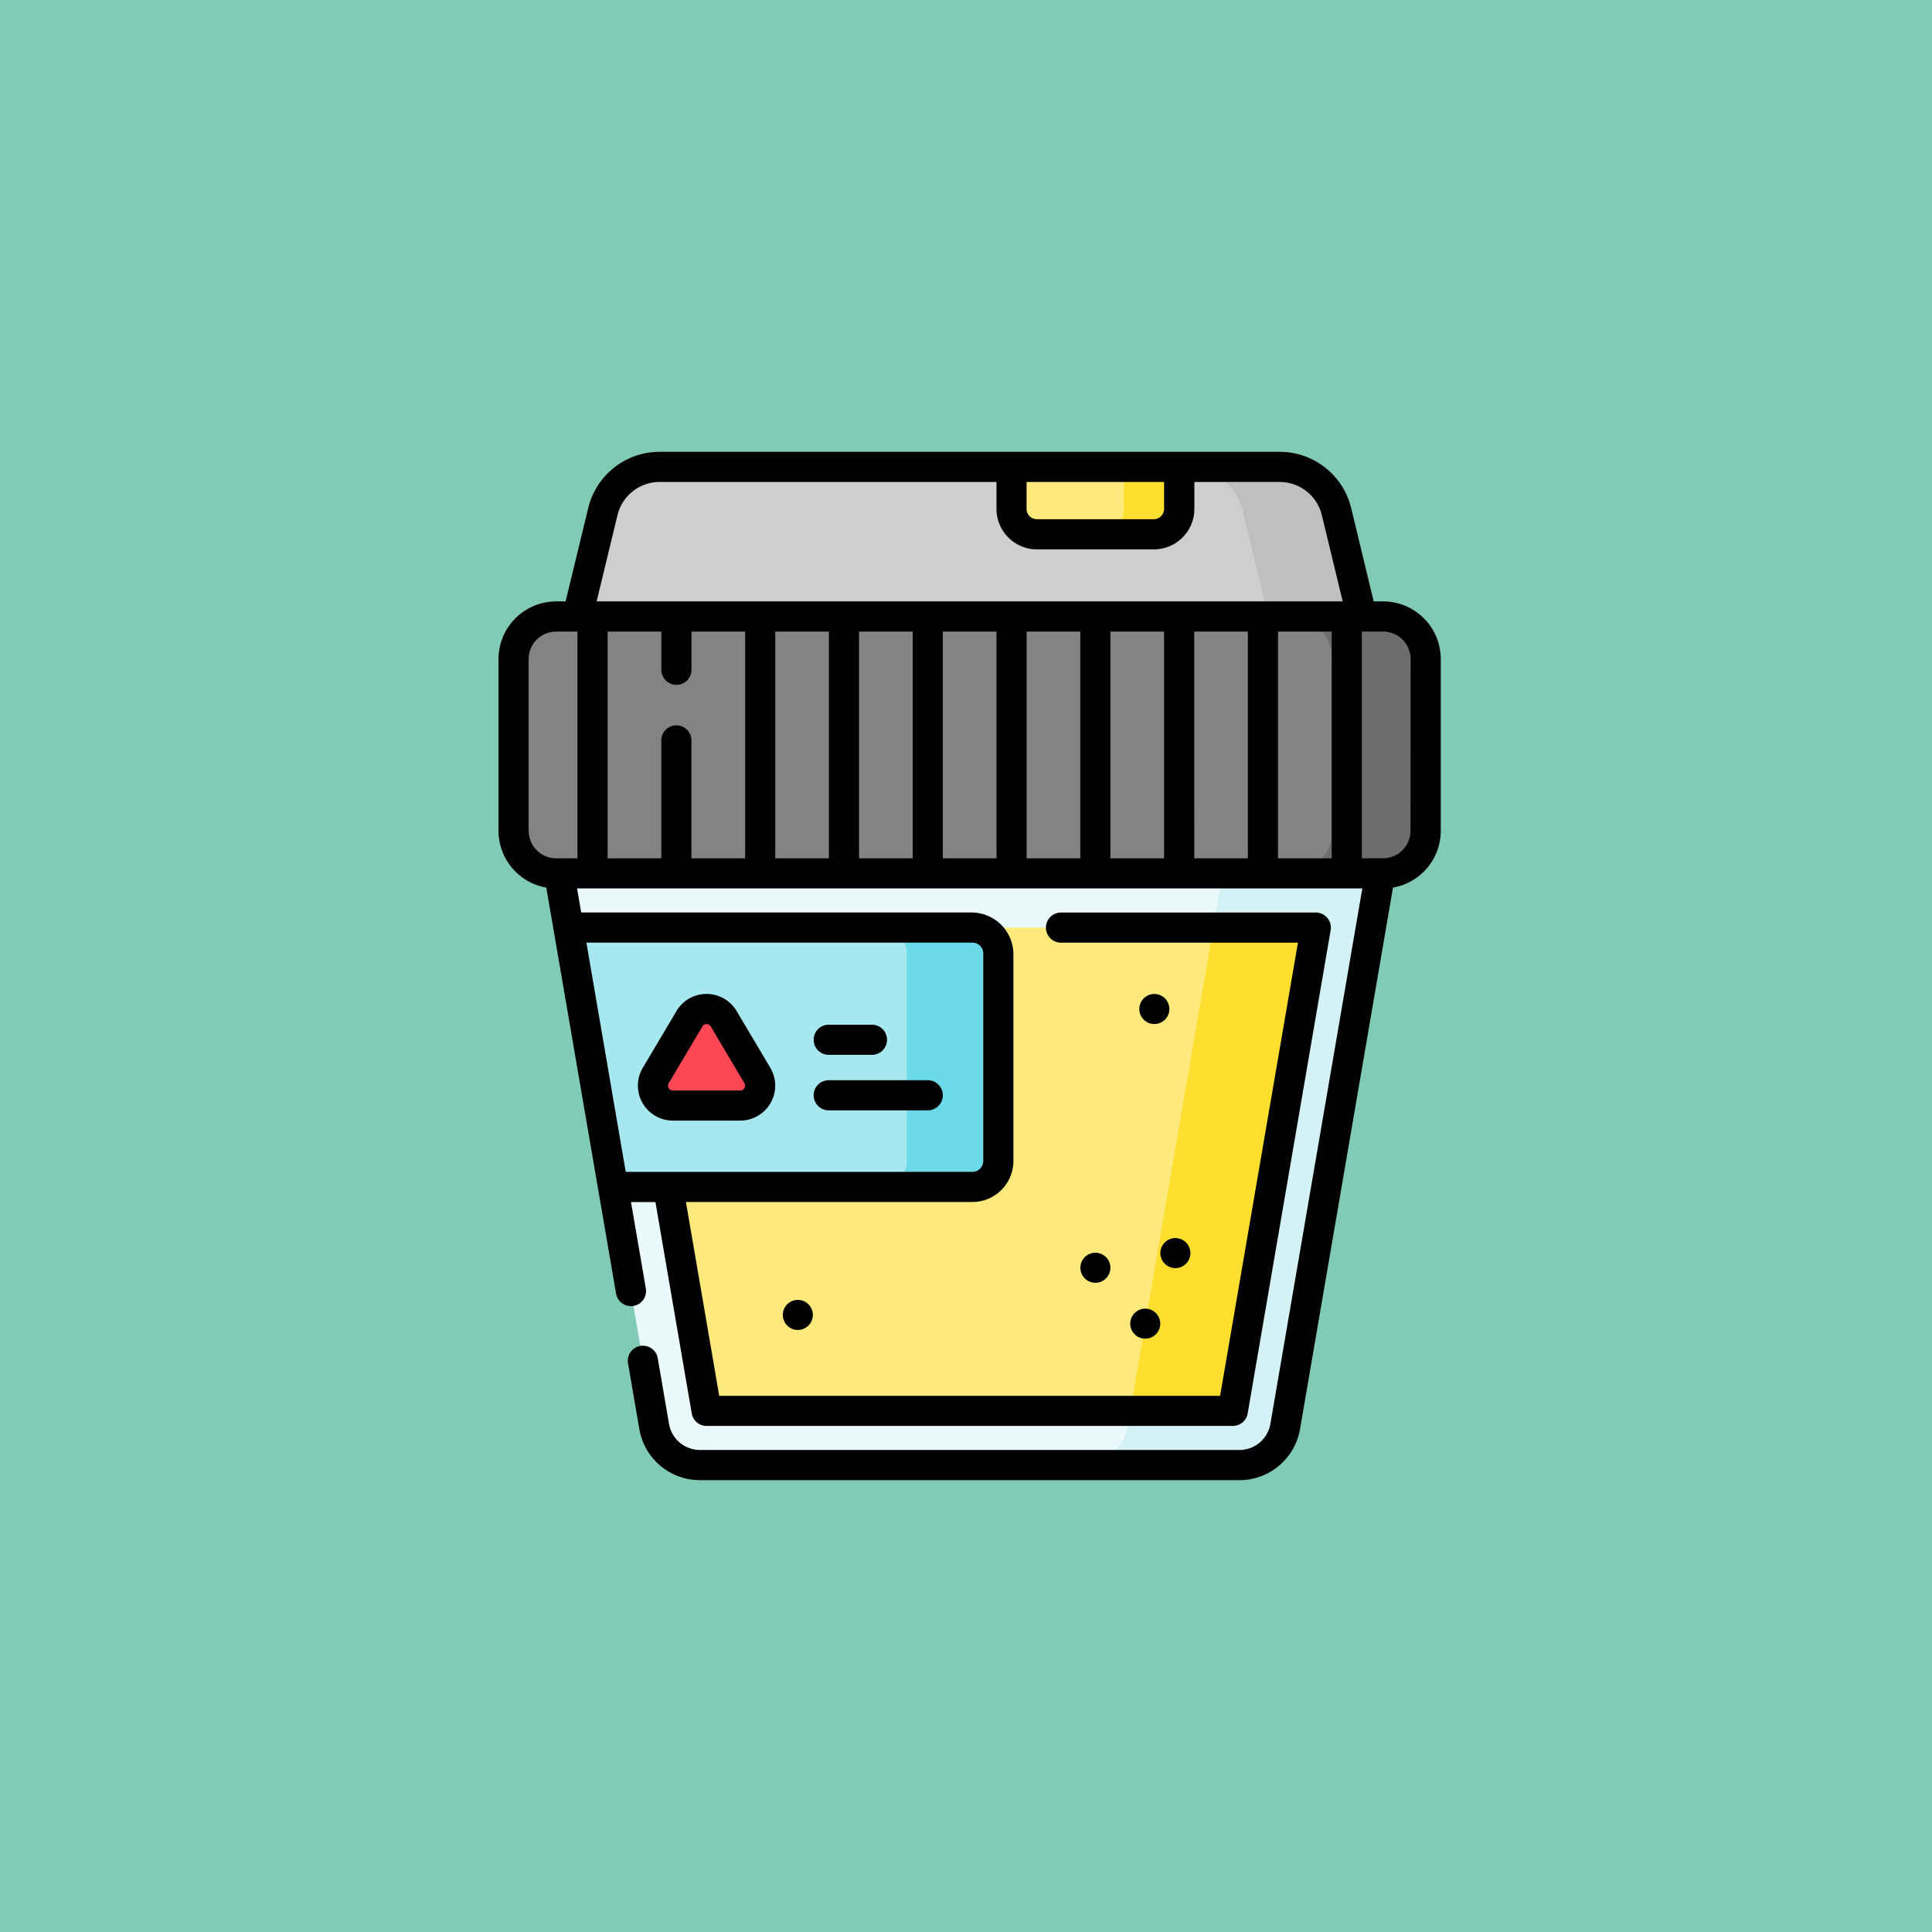 <svg xmlns="http://www.w3.org/2000/svg" width="124" height="124" viewBox="0 0 124 124">
  <g id="Grupo_959101" data-name="Grupo 959101" transform="translate(-600 -658)">
    <rect id="Rectángulo_340132" data-name="Rectángulo 340132" width="124" height="124" transform="translate(600 658)" fill="#80cab6"/>
    <g id="muestra-de-orina_1_" data-name="muestra-de-orina (1)" transform="translate(610.551 687)">
      <g id="Grupo_958779" data-name="Grupo 958779" transform="translate(22.416 0.967)">
        <path id="Trazado_724347" data-name="Trazado 724347" d="M84.755,98.47H31.678a2.73,2.73,0,0,1-2.73-2.73V84.714a2.73,2.73,0,0,1,2.73-2.73H84.755a2.73,2.73,0,0,1,2.73,2.73V95.74a2.73,2.73,0,0,1-2.73,2.73Z" transform="translate(-28.948 -72.383)" fill="#838383"/>
        <path id="Trazado_724348" data-name="Trazado 724348" d="M421.356,81.984h-6a2.73,2.73,0,0,1,2.73,2.73V95.74a2.73,2.73,0,0,1-2.73,2.73h6a2.73,2.73,0,0,0,2.73-2.73V84.714a2.73,2.73,0,0,0-2.73-2.73Z" transform="translate(-365.549 -72.383)" fill="#6d6d6d"/>
        <path id="Trazado_724349" data-name="Trazado 724349" d="M104.319,209.88l-6.095,35.5a2.988,2.988,0,0,1-2.946,2.483H60.67a2.988,2.988,0,0,1-2.946-2.483l-2.639-15.369L52.228,213.36l-.6-3.48Z" transform="translate(-48.706 -183.792)" fill="#eaf9fa"/>
        <path id="Trazado_724350" data-name="Trazado 724350" d="M320.83,209.88l-6.095,35.5a2.988,2.988,0,0,1-2.946,2.483H321.9a2.988,2.988,0,0,0,2.946-2.483l6.095-35.5Z" transform="translate(-275.33 -183.792)" fill="#d4f2f6"/>
        <path id="Trazado_724351" data-name="Trazado 724351" d="M88.988,267.9l-5.326-31.018h44.431L122.767,267.9Z" transform="translate(-76.609 -207.311)" fill="#fee97d"/>
        <path id="Trazado_724352" data-name="Trazado 724352" d="M341.295,236.879,335.969,267.9h6.581l5.326-31.018Z" transform="translate(-296.392 -207.311)" fill="#fedf30"/>
        <path id="Trazado_724353" data-name="Trazado 724353" d="M111.073,17.1H60.73l1.626-6.725A3.76,3.76,0,0,1,66.01,7.5h39.783a3.76,3.76,0,0,1,3.655,2.876Z" transform="translate(-56.633 -7.5)" fill="#cecece"/>
        <path id="Trazado_724354" data-name="Trazado 724354" d="M373.447,10.376A3.76,3.76,0,0,0,369.793,7.5h-6a3.76,3.76,0,0,1,3.655,2.876l1.625,6.725h6Z" transform="translate(-320.633 -7.5)" fill="#bfbfbf"/>
        <path id="Trazado_724355" data-name="Trazado 724355" d="M287.618,7.5v2.693a1.63,1.63,0,0,1-1.63,1.63h-7.5a1.63,1.63,0,0,1-1.63-1.63V7.5Z" transform="translate(-244.903 -7.5)" fill="#fee97d"/>
        <path id="Trazado_724356" data-name="Trazado 724356" d="M321.769,7.5v2.693a1.63,1.63,0,0,1-1.63,1.63h3.548a1.63,1.63,0,0,0,1.63-1.63V7.5Z" transform="translate(-282.603 -7.5)" fill="#fedf30"/>
        <path id="Trazado_724357" data-name="Trazado 724357" d="M83.857,238.547v13.312a1.667,1.667,0,0,1-1.667,1.667H59.128L56.27,236.88H82.19A1.667,1.667,0,0,1,83.857,238.547Z" transform="translate(-52.748 -207.311)" fill="#a6e7f0"/>
        <path id="Trazado_724358" data-name="Trazado 724358" d="M217.7,236.88h-5.867a1.667,1.667,0,0,1,1.667,1.667v13.312a1.667,1.667,0,0,1-1.667,1.667H217.7a1.667,1.667,0,0,0,1.667-1.667V238.547A1.667,1.667,0,0,0,217.7,236.88Z" transform="translate(-188.261 -207.312)" fill="#6bd9e7"/>
        <path id="Trazado_724359" data-name="Trazado 724359" d="M103.91,283.608H99.586a1.277,1.277,0,0,1-1.1-1.929l2.162-3.642a1.277,1.277,0,0,1,2.2,0l2.162,3.642A1.277,1.277,0,0,1,103.91,283.608Z" transform="translate(-89.366 -242.619)" fill="#fd4755"/>
      </g>
      <g id="Grupo_958780" data-name="Grupo 958780" transform="translate(21.449 0)">
        <path id="Trazado_724360" data-name="Trazado 724360" d="M78.222,9.6h-.606L76.17,3.615A4.715,4.715,0,0,0,71.576,0H31.793A4.715,4.715,0,0,0,27.2,3.616L25.752,9.6h-.606a3.7,3.7,0,0,0-3.7,3.7V24.325a3.7,3.7,0,0,0,3.066,3.642L28.99,54.025A.967.967,0,1,0,30.9,53.7l-.953-5.55h1.569l2.331,13.569a.967.967,0,0,0,.953.8H68.574a.967.967,0,0,0,.953-.8L74.853,30.7a.967.967,0,0,0-.953-1.131H57.546a.967.967,0,0,0,0,1.934H72.753L67.758,60.586H35.61L33.473,48.148H51.858a2.637,2.637,0,0,0,2.634-2.634V32.2a2.693,2.693,0,0,0-2.634-2.634H26.752l-.266-1.547h50.4l-5.9,34.365a2.017,2.017,0,0,1-1.993,1.679H34.38a2.017,2.017,0,0,1-1.993-1.68l-.725-4.221a.967.967,0,0,0-1.906.327l.725,4.221A3.946,3.946,0,0,0,34.38,66H68.988a3.946,3.946,0,0,0,3.9-3.286l5.966-34.747a3.7,3.7,0,0,0,3.066-3.642V13.3a3.7,3.7,0,0,0-3.7-3.7ZM51.858,31.5a.7.7,0,0,1,.7.7V45.514a.7.7,0,0,1-.7.7H29.61L27.085,31.5ZM42.65,11.535V26.088H39.205V11.535Zm1.934,0h3.445V26.088H44.583Zm5.378,0h3.445V26.088H49.962Zm5.378,0h3.445V26.088H55.34Zm5.378,0h3.445V26.088H60.718Zm5.378,0h3.445V26.088H66.1Zm-34.2,0v2.453a.967.967,0,1,0,1.934,0V11.535h3.445V26.088H33.827V18.522a.967.967,0,0,0-1.934,0v7.566H28.448V11.535ZM71.475,26.088V11.535H74.92V26.088ZM64.163,1.934V3.66a.664.664,0,0,1-.663.664H56a.664.664,0,0,1-.663-.664V1.934ZM29.078,4.07a2.786,2.786,0,0,1,2.715-2.137H53.406V3.66a2.6,2.6,0,0,0,2.6,2.6h7.5a2.6,2.6,0,0,0,2.6-2.6V1.934h5.479A2.786,2.786,0,0,1,74.29,4.07L75.627,9.6H27.741Zm-5.7,20.254V13.3a1.765,1.765,0,0,1,1.763-1.763h1.369V26.088H25.146A1.765,1.765,0,0,1,23.382,24.325Zm56.6,0a1.765,1.765,0,0,1-1.763,1.763H76.853V11.535h1.369A1.765,1.765,0,0,1,79.986,13.3Z" transform="translate(-21.449 0)"/>
        <path id="Trazado_724361" data-name="Trazado 724361" d="M93.041,278.042h4.324a2.244,2.244,0,0,0,1.929-3.389l-2.162-3.642a2.244,2.244,0,0,0-3.859,0l-2.162,3.642a2.244,2.244,0,0,0,1.929,3.389Zm-.267-2.4L94.936,272a.31.31,0,0,1,.534,0l2.162,3.642a.31.31,0,0,1-.267.469H93.041a.31.31,0,0,1-.267-.469Z" transform="translate(-81.854 -235.12)"/>
        <path id="Trazado_724362" data-name="Trazado 724362" d="M179.3,287.163h2.774a.967.967,0,0,0,0-1.934H179.3a.967.967,0,0,0,0,1.934Z" transform="translate(-158.111 -248.461)"/>
        <path id="Trazado_724363" data-name="Trazado 724363" d="M179.3,314.8h6.355a.967.967,0,0,0,0-1.934H179.3a.967.967,0,0,0,0,1.934Z" transform="translate(-158.111 -272.535)"/>
        <path id="Trazado_724364" data-name="Trazado 724364" d="M350.952,392.428a.964.964,0,1,0,.964-.964A.964.964,0,0,0,350.952,392.428Z" transform="translate(-308.477 -341.002)"/>
        <circle id="Elipse_5681" data-name="Elipse 5681" cx="0.964" cy="0.964" r="0.964" transform="translate(37.145 51.651) rotate(-13.3)"/>
        <circle id="Elipse_5682" data-name="Elipse 5682" cx="0.964" cy="0.964" r="0.964" transform="translate(40.245 56.476) rotate(-67.486)"/>
        <circle id="Elipse_5683" data-name="Elipse 5683" cx="0.964" cy="0.964" r="0.964" transform="translate(17.843 55.395) rotate(-45)"/>
        <path id="Trazado_724365" data-name="Trazado 724365" d="M341.437,269.933a.964.964,0,1,0,.964.964A.964.964,0,0,0,341.437,269.933Z" transform="translate(-299.349 -235.137)"/>
      </g>
    </g>
  </g>
</svg>
